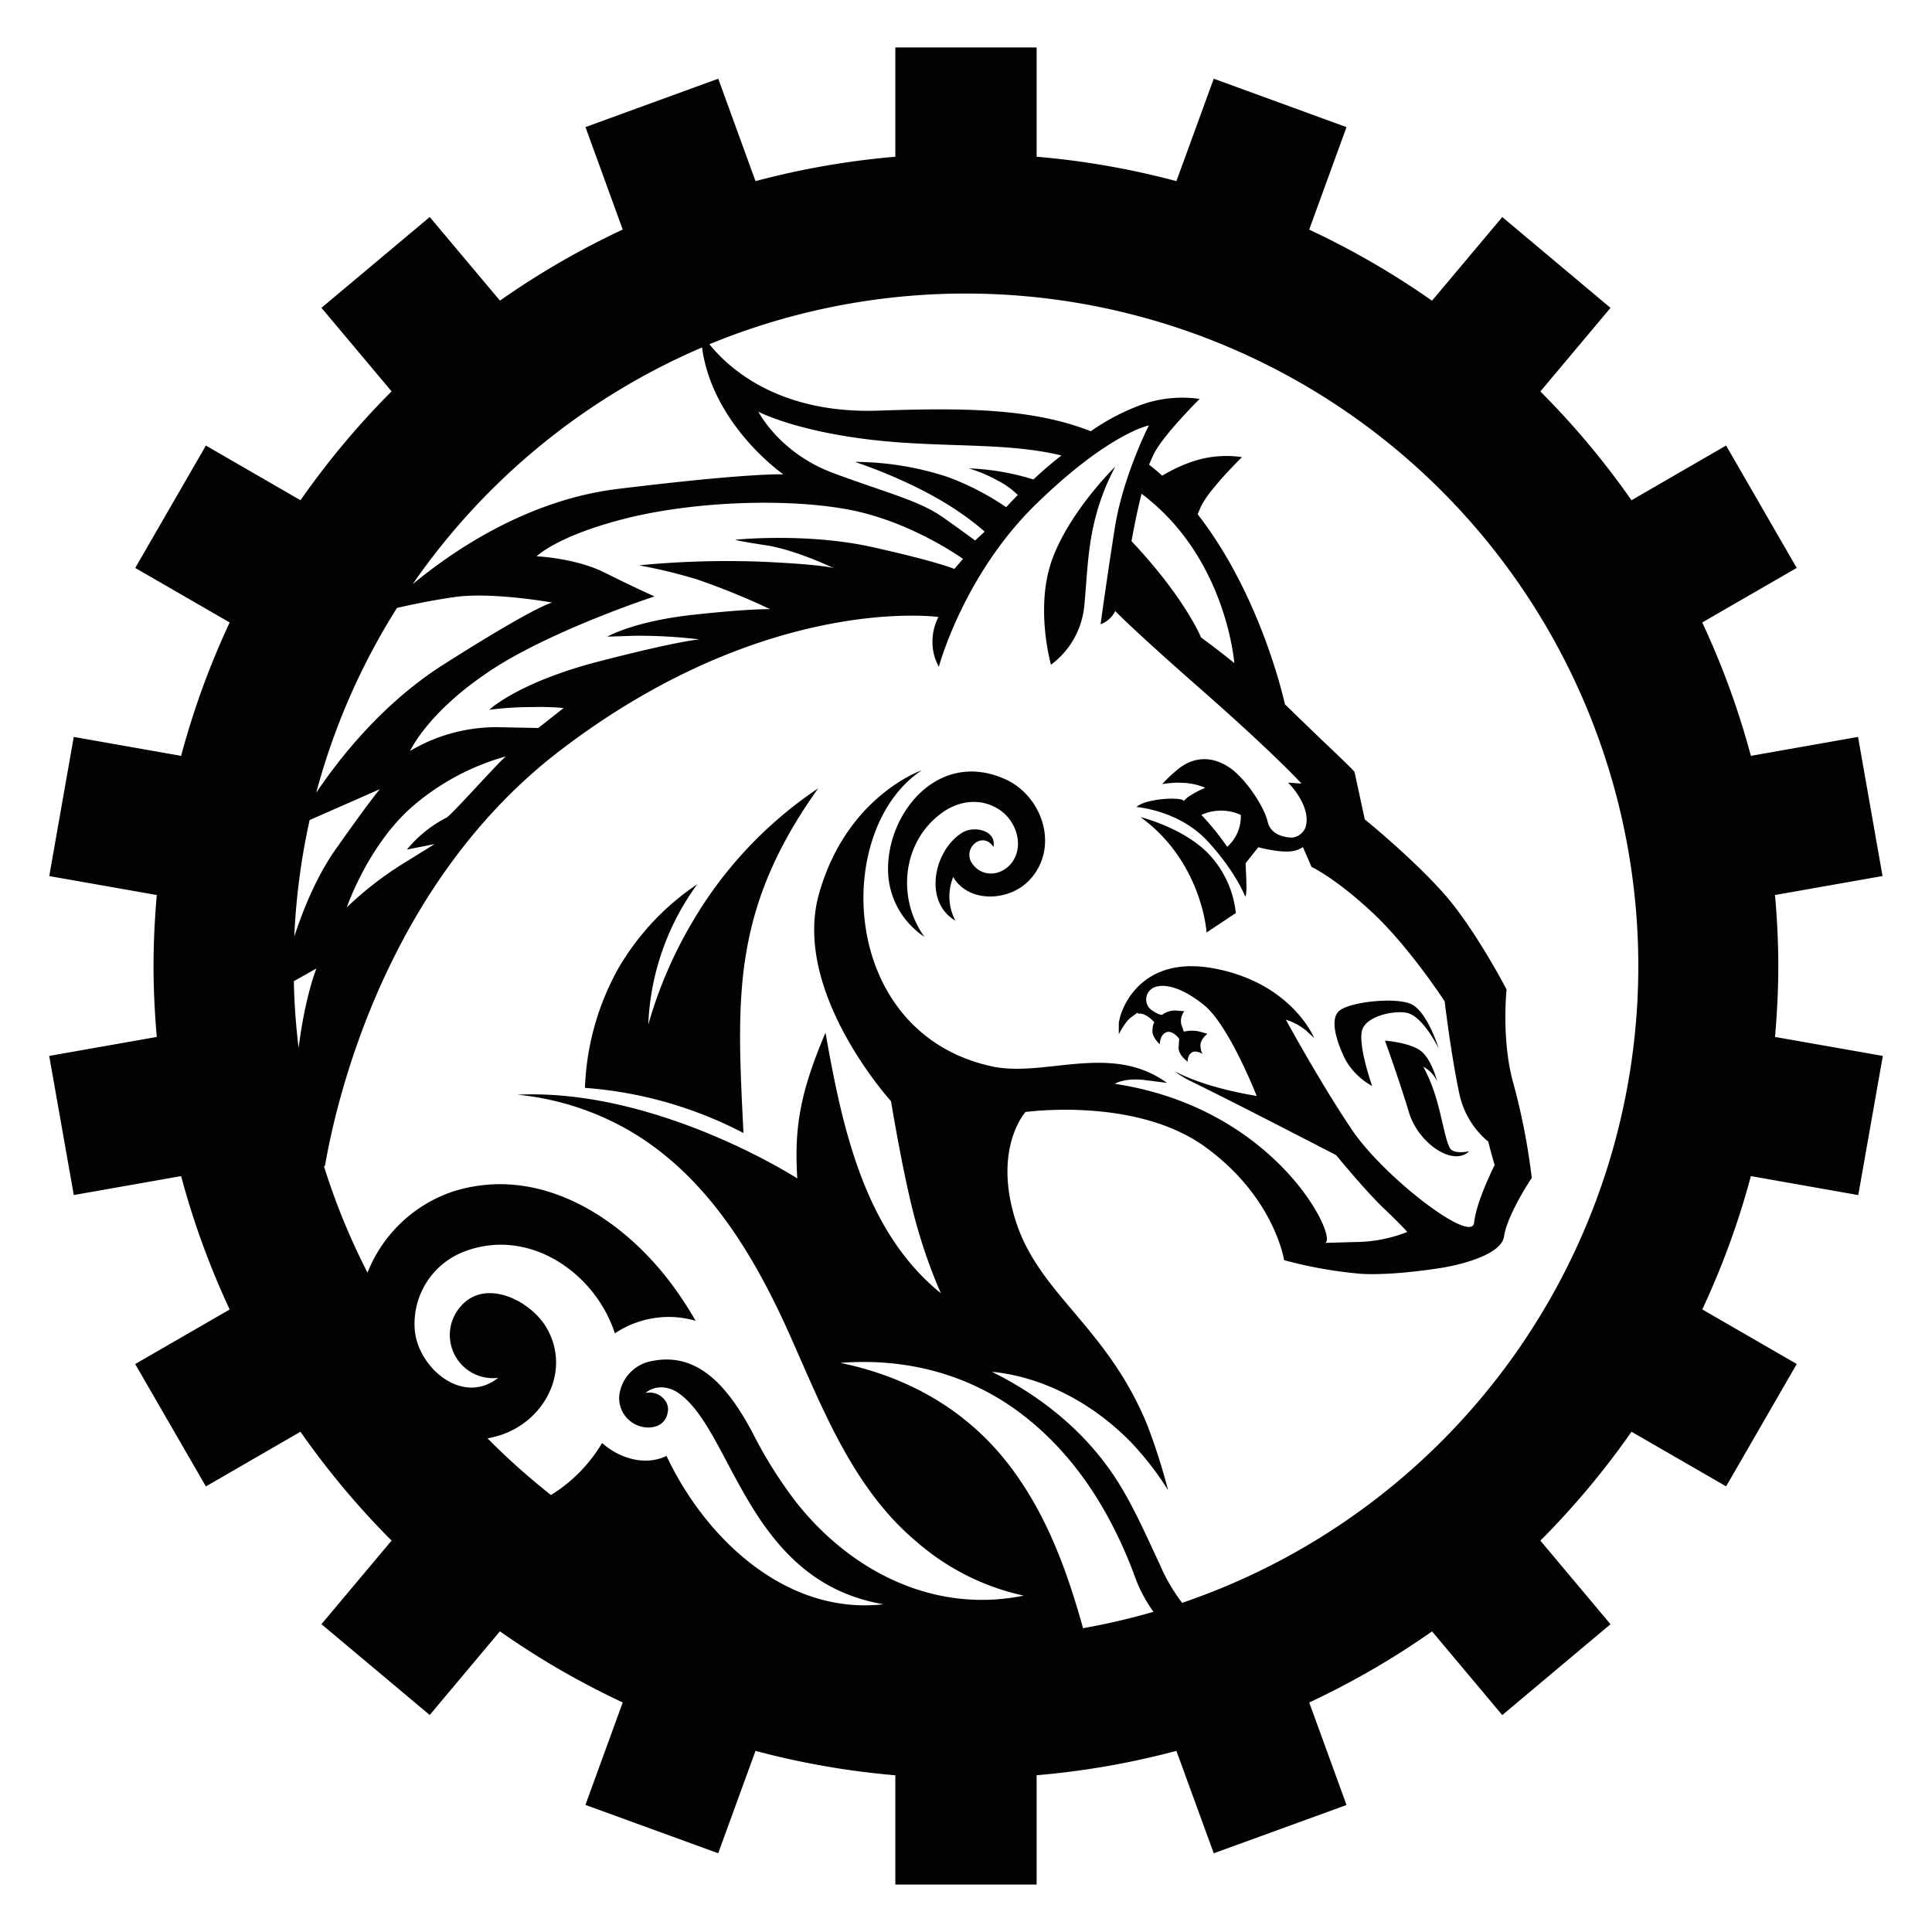 <svg xmlns="http://www.w3.org/2000/svg" width="448" height="448" viewBox="0 0 448 448">
  <defs>
    <style>
      .a {
        fill: #020202;
        fill-rule: evenodd;
      }
    </style>
  </defs>
  <path class="a" fill="" d="M310.78,234.23c2.66-1.91,12.38-3,16.24-1.49s6.6,10.39,6.6,10.39c-1.74-3.39-4.4-7.31-7-8.16s-10,.42-10.82,4.13,2.38,12.72,2.38,12.72a15.78,15.78,0,0,1-6.23-6.15c-1.93-3.92-3.85-9.54-1.2-11.44ZM430.9,277.12l5.7-32.27-25-4.4c.47-5.43.76-10.9.76-16.45s-.29-11-.76-16.46l24.93-4.4-5.68-32.26L406,175.27a187,187,0,0,0-11.28-30.93l21.91-12.65-16.38-28.38L378.32,116a189.71,189.71,0,0,0-21.13-25.23l16.26-19.38-25.1-21.06-16.29,19.4a188.39,188.39,0,0,0-28.48-16.48l8.65-23.77L281.45,18.25,272.79,42a187.23,187.23,0,0,0-32.41-5.66V11H207.61V36.35A187.34,187.34,0,0,0,175.19,42l-8.64-23.75L135.76,29.47l8.64,23.76a188.29,188.29,0,0,0-28.47,16.48L99.65,50.32,74.54,71.38,90.8,90.75A188.88,188.88,0,0,0,69.68,116L47.74,103.32,31.36,131.7l21.9,12.64A186.44,186.44,0,0,0,42,175.27l-24.9-4.39-5.68,32.27,24.93,4.39c-.46,5.43-.75,10.91-.75,16.46s.29,11,.75,16.45l-24.94,4.4,5.7,32.26L42,272.72a187,187,0,0,0,11.26,30.93L31.35,316.3l16.39,28.38L69.67,332A189.62,189.62,0,0,0,90.8,357.24L74.54,376.62l25.1,21.06,16.28-19.4a187.6,187.6,0,0,0,28.48,16.49l-8.65,23.76,30.79,11.21L175.19,406a187.17,187.17,0,0,0,32.42,5.66V437h32.77V411.65A187.23,187.23,0,0,0,272.79,406l8.66,23.75,30.79-11.2-8.65-23.77a188.44,188.44,0,0,0,28.48-16.49l16.28,19.41,25.1-21.07-16.26-19.38A189.62,189.62,0,0,0,378.32,332l21.94,12.66,16.38-28.37-21.91-12.66A186.15,186.15,0,0,0,406,272.72l24.89,4.4ZM379.9,224A156,156,0,0,1,274.12,371.67a41.44,41.44,0,0,1-5.23-9c-2.88-6.12-5.59-12.34-9.1-18.14-7.05-11.63-17.67-20.44-29.8-26.44,12.2,1.2,23.66,7.57,32.15,16.23a69.21,69.21,0,0,1,8.72,11.23,143.07,143.07,0,0,0-4.78-15c-9.32-22.86-25-30.29-30.49-47.25s2.2-25.44,2.2-25.44,25.49-3.6,41.63,8.06,18.34,26.29,18.34,26.29a101.11,101.11,0,0,0,18,3.18c8.07.42,19.07-1.49,19.07-1.49s13.21-2.12,13.94-7.2,6.42-13.57,6.42-13.57A150.83,150.83,0,0,0,351,251.5c-2.93-10.17-1.65-22.05-1.65-22.05S342,215.25,334.63,207s-18.16-17-18.16-17l-2.38-11s0-.21-5.14-5.09-11-10.6-11-10.6-5.3-24.9-20.24-44.07c.22-.51.47-1.09.76-1.74C280.23,113.59,288,106,288,106a24.72,24.72,0,0,0-11.41,1,35.3,35.3,0,0,0-7.09,3.31c-1-.91-2-1.76-3.05-2.56.26-.61.56-1.31.92-2.1,2-4.46,10.82-13.15,10.82-13.15a28.3,28.3,0,0,0-13,1.17A50.71,50.71,0,0,0,252.94,100c-13.58-5.35-29.45-5.46-49.27-4.78-23.29.8-34.89-10.06-39.17-15.4A156,156,0,0,1,379.9,224ZM267.52,373.74a155.93,155.93,0,0,1-16.38,3.81c-3.64-13.09-8.24-25.83-16.46-36.92-10.05-13.54-24-21.33-39.82-24.6,16.16-1.25,31.47,3.05,44,13.42,11.38,9.39,18.91,21.88,24.07,35.5h0c0,.16.11.3.16.45l.27.74a33,33,0,0,0,4.11,7.61Zm-139.79-27.1a157.25,157.25,0,0,1-14.67-13.11,24.61,24.61,0,0,0,2.4-.57c10.47-3,17.13-14.79,11.35-24.94-3.5-6.24-14.25-11.94-20.1-4.95a10,10,0,0,0,8.81,16.43c-8.25,6.52-18.52-2.3-19.33-11a17.92,17.92,0,0,1,11.75-18.39c14.8-5.47,30.06,5,34.64,19.07a22.62,22.62,0,0,1,13.33-3.79,23.26,23.26,0,0,1,5.4.88c-1.25-2.15-2.56-4.26-4-6.31-11.39-16.55-31.48-30.37-52.44-23.61A32.41,32.41,0,0,0,85.22,295.1a155,155,0,0,1-10.08-24.61l.24-.27c2.56-14.87,14-65.12,54.38-96.1,47.87-36.67,87.85-31.05,87.85-31.05a12.45,12.45,0,0,0-1.37,6.36,11.74,11.74,0,0,0,1.46,5.19s5.69-21.31,22.56-37.74S266.4,98.65,266.4,98.65s-6,11.77-7.89,23.74-3.3,22.37-3.3,22.37a6.21,6.21,0,0,0,3.52-3.33l-.13.27c1.73,1.75,6.73,6.59,19.72,18,17.61,15.47,23.48,22,23.48,22l-3.12-.22c2.45,2.48,5.25,6.89,4,10.5a3.84,3.84,0,0,1-2.95,2.24s-4.84.2-5.76-3.62-5.13-9.86-8.43-12.3c-4.15-3.06-8.87-3.14-12.93.53a30.24,30.24,0,0,0-3.12,3,21.42,21.42,0,0,1,6.05-.21,14.82,14.82,0,0,1,3.94,1.06,22.9,22.9,0,0,0-4.12,2.22l-.92.85c0-1-8.66-.7-10.91,1.38,0,0,9.81.74,16.41,7.84s8.81,12.94,8.81,12.94c.57-.58.09-6.51.09-7.74l2.93-3.71s5.43,1.48,8.28.84a5.86,5.86,0,0,0,2-.83l.07-.06,2,4.61s5.5,2.54,14.13,10.6S335,232.21,335,232.21s1.47,12.51,3.49,21.84a19.82,19.82,0,0,0,6.58,10.65l0-.12c.82,3.34,1.52,5.58,1.52,5.58s-4.22,8.27-4.77,13.36-20.91-10.6-28.24-21.42-15.41-25.65-15.41-25.65A13.75,13.75,0,0,1,302.9,239l1.83,1.69S299.6,228,281.62,224.58s-22.19,10.6-22.19,12.93v2.33s1.47-3,2.94-4l1.46-1.06.06.29c1.83-.35,3.79,2,3.79,2s-.43.42-.45,2,1.71,3.07,1.71,3.07,0-2.19,1.5-2.77,3,1.53,3,1.53l-.14,1.89c-.14,1.89,2.14,3.41,2.14,3.41a2.24,2.24,0,0,1,.73-2c1-.93,2.83.26,2.83.26s-.46-.15-.63-1.79,1.61-2.95,1.61-2.95l-1.75-.5a8,8,0,0,0-3.72,0l-.56-1.59a3.67,3.67,0,0,1,.68-3.15l-1.88-.15a5,5,0,0,0-3.28,1s-.77.09-2.52-1.17a3.05,3.05,0,0,1,.45-5.09c1.94-1,6-.68,11.8,4s12.21,21.07,12.21,21.07c-8.6-1.45-14.7-3.49-19-5.71a21.91,21.91,0,0,0,3.67,2.26c10.45,5.08,33.75,17.17,33.75,17.17s6.78,8.27,11,12.29,5.5,5.52,5.5,5.52A33.06,33.06,0,0,1,314.45,288l-7.33.21c3.7,0-10.35-31.12-48.61-36.89,0,0,2.2-1.48,7.16-.85l4.95.64c-13-9.42-28.31-1.21-40.54-3.82-35.7-7.67-37.09-55-16.32-68.68,0,0-17.42,5.93-23.84,28.62s16.69,48.12,16.69,48.12,2.93,17.81,5.68,27.77a123,123,0,0,0,5.87,16.75c-17.88-14.44-22.91-38.82-26.74-60.4-6,14.09-7.26,22.27-6.54,33.79,0,0-32.47-20.94-64.9-19.42A64.5,64.5,0,0,1,145.63,262c18.26,10.49,29.31,29.14,37.64,47.85,7.58,17,14.62,35.45,29.36,47.73A55.7,55.7,0,0,0,237.38,370c-20.7,4.22-40-5.53-52.71-21.6a100.84,100.84,0,0,1-10.07-16h0c-5.27-9.91-12.22-19.05-23.35-16.81a9.23,9.23,0,0,0-7.65,8,6.8,6.8,0,0,0,6.55,7.42h-.06c2.39.09,4.4-1.09,4.75-3.59,0,0,0-.1,0,.07a3.44,3.44,0,0,0-.59-2.72,4.42,4.42,0,0,0-4.59-1.75c2.47-2.07,5.84-1.49,8.11.33h0c12.25,9.23,15.88,43.35,47.09,48.65-22.4,2.56-41.15-15-50.31-34.39-4.89,2.36-10.85.64-14.93-3a35.41,35.41,0,0,1-11.89,12.08ZM69.24,243c-.61-5.09-1-10.25-1.1-15.48l5.24-2.95s-2.6,6.28-4.14,18.43Zm-1-25.84a156.17,156.17,0,0,1,3.56-27L88.07,183s-2.21,2.55-10.28,14c-4.27,6.06-7.47,13.77-9.54,20.16Zm5.09-33.34a155.17,155.17,0,0,1,18.72-42.84c3-.71,7.93-1.75,13.26-2.52,8.8-1.27,22.75,1.27,22.75,1.27s-3.3.43-25.32,14.43c-14,8.91-24,21.61-29.41,29.66Zm22.29-48.25a156.5,156.5,0,0,1,67.17-55C165.25,98.64,181.65,110,181.65,110s-7.34-.43-38.53,3.39C122,116,104.67,128,95.63,135.52Zm110.49,68.66a18.77,18.77,0,0,0,8.25,13c-6.41-8.89-5.19-21.85,3.83-28.58,4-3,9.06-3.73,13.4-1,4.05,2.57,6.1,8.53,2.87,12.6,0,0,0,0,0,0-2.34,2.83-6.52,3.23-8.87.22-2.77-3.59,2.21-8,4.79-4.07.66-3.79-4.11-4.82-6.76-3.58a6.22,6.22,0,0,0-.76.43h0l-.14.11-.18.12c-6.13,4.35-8.29,15.76-1,20a11.92,11.92,0,0,1-.5-10.12c3.48,6.05,12.94,5.78,17.7.69,6.83-7.29,3.28-18.9-5.1-23.11-16.68-8-29.38,9.22-27.54,23.29Zm78.46-7.87a61.62,61.62,0,0,0-6-7.4,11.1,11.1,0,0,1,9.15,0,9.44,9.44,0,0,1-3.17,7.43ZM95.83,186.84a56.4,56.4,0,0,1,21.46-11.44c-2.34,2-12.43,13.45-13.76,14.2A28.82,28.82,0,0,0,94.36,197l6.42-1.27-7.52,4.66a79.9,79.9,0,0,0-12.84,10s5-14.63,15.41-23.54Zm17.61-31.16c14.3-9.54,38.33-17.38,38.33-17.38s-4.77-2.12-11.56-5.52S124.44,129,124.44,129s4.59-4.67,20.36-8.7,37.6-4.87,52.09-2.11S223.3,129.6,223.3,129.6l-2,2.33s-3.85-1.69-19.07-5.08-31.73-1.7-31.73-1.7,0,.21,7,1.27,15.77,5.3,15.77,5.3-2.57-.84-16.87-1.48a213.34,213.34,0,0,0-28.25.85,120.2,120.2,0,0,1,13.21,3.18,161.38,161.38,0,0,1,17.24,7s-4-.21-17.79,1.28-20,5.08-20,5.08l6.42-.21a119,119,0,0,1,15,.85s-4.4.21-23.29,5.09-25.49,11.23-25.49,11.23a75.57,75.57,0,0,1,10.08-.63,59.5,59.5,0,0,1,7.17.22l-5.88,4.63-9.72-.19a39.19,39.19,0,0,0-20,5.51s4-8.9,18.35-18.44Zm62.34-60.24s10.84,5.75,34.13,7.24c14,.89,25.49.33,36.23,2.94-2.2,1.68-4.39,3.58-6.51,5.56a56.89,56.89,0,0,0-15-2.57,33,33,0,0,1,6.6,2.76,19.09,19.09,0,0,1,4.78,3.41c-.93.94-1.83,1.89-2.7,2.83a61.66,61.66,0,0,0-13.54-7,69.23,69.23,0,0,0-21.55-3.5s13,4.14,23.48,11.13a64.2,64.2,0,0,1,6.6,5l-.28.34-1.92,1.75s-1.65-1.27-7.34-5.3-13.2-5.72-25.67-10.39-17.26-14.23-17.26-14.23Zm91.35,21c17.43,14.84,19.08,37.31,19.08,37.31-3.67-3-7.7-5.93-7.7-5.93s-3.75-9.22-16.13-22.33c.6-3.33,1.33-7,2.19-10.43q.06-.28.15-.57c.8.61,1.61,1.26,2.41,1.95Zm19.44,95.28-6.78,4.51s-1-16.36-15.32-26.76c0,0,10.09,2.5,15.9,8.65a23.48,23.48,0,0,1,6.2,13.6Zm-96.84-28.92c-20.28,28.39-18.85,49-17.33,79.93a94.3,94.3,0,0,0-36.76-10.47,61.33,61.33,0,0,1,7.65-27.55,59.43,59.43,0,0,1,18.4-19.67,59,59,0,0,0-11.36,32.55,100.62,100.62,0,0,1,9.88-23.21,95.18,95.18,0,0,1,29.52-31.58Zm68.91-74.66c-6.59,12.48-6.23,22.36-7.18,32a19.31,19.31,0,0,1-7.75,14s-3.81-13.33.31-24.53,14.62-21.45,14.62-21.45Zm74.61,142.6a7.46,7.46,0,0,0-3.21-3.39,37.18,37.18,0,0,1,2.85,6.89c1.46,4.56,2.38,10.92,3.48,12.19s4.31.53,4.31.53c-3.84,3.73-12.09-2.11-14.05-9.32-2.53-8.24-5.48-16.33-5.48-16.33s5.68.42,8.25,2.33,3.85,7.1,3.85,7.1Z"/>
</svg>
